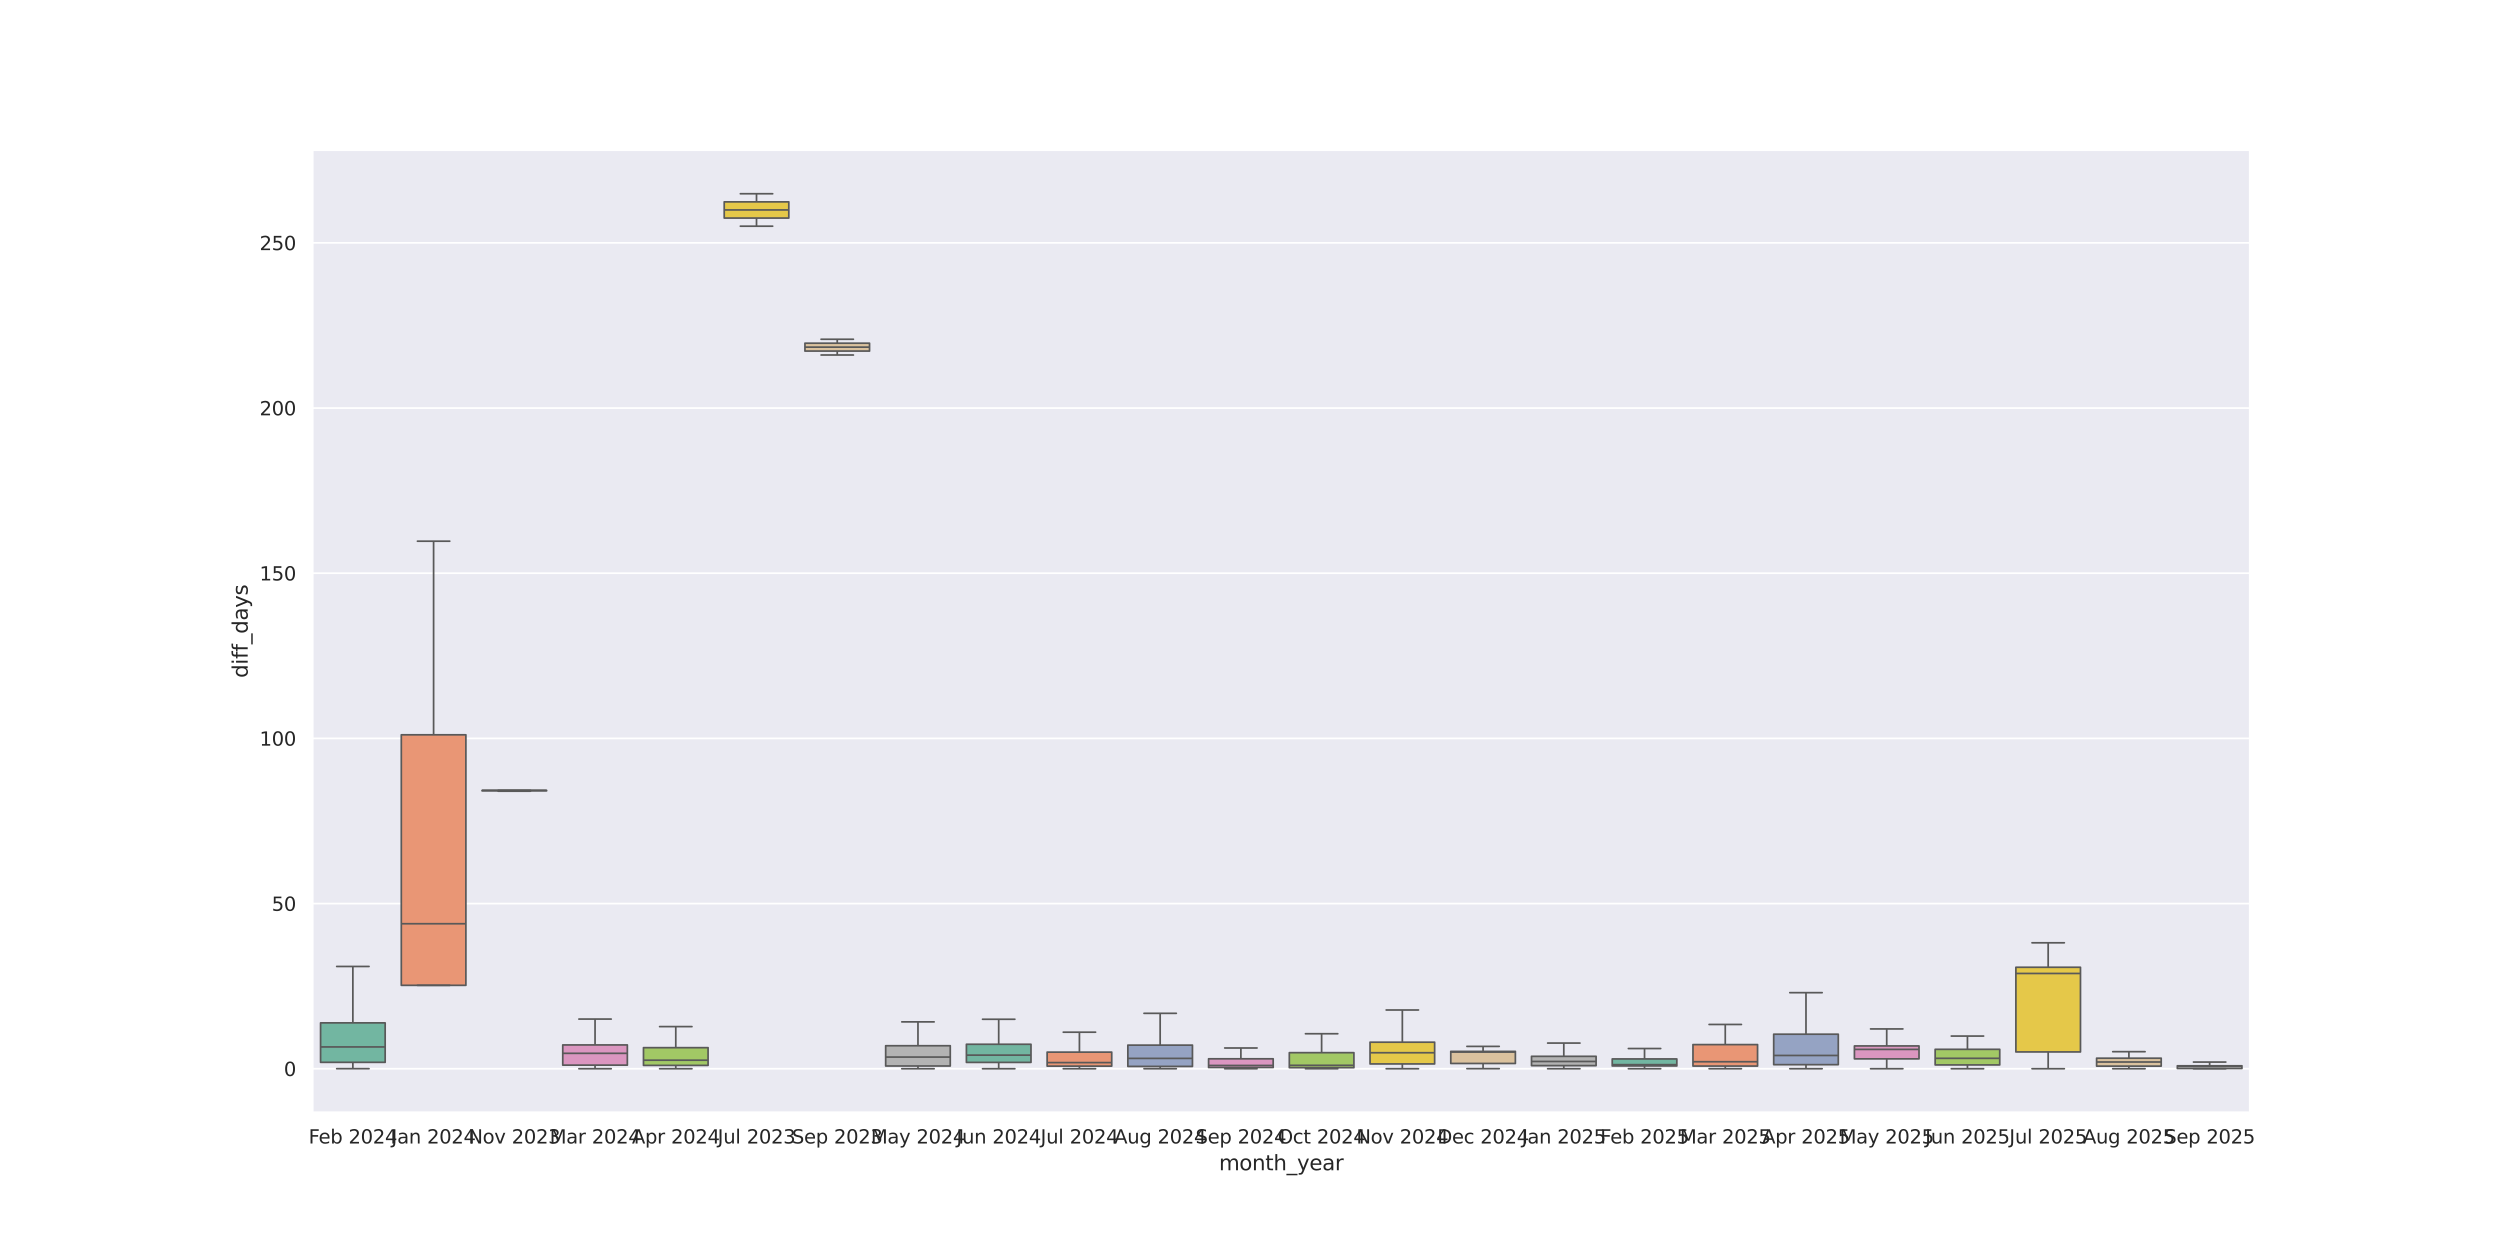 <?xml version="1.0" encoding="utf-8" standalone="no"?>
<!DOCTYPE svg PUBLIC "-//W3C//DTD SVG 1.1//EN"
  "http://www.w3.org/Graphics/SVG/1.1/DTD/svg11.dtd">
<svg xmlns:xlink="http://www.w3.org/1999/xlink" width="1440pt" height="720pt" viewBox="0 0 1440 720" xmlns="http://www.w3.org/2000/svg" version="1.1">
 <defs>
  <style type="text/css">*{stroke-linejoin: round; stroke-linecap: butt}</style>
 </defs>
 <g id="figure_1">
  <g id="patch_1">
   <path d="M 0 720 
L 1440 720 
L 1440 0 
L 0 0 
z
" style="fill: #ffffff"/>
  </g>
  <g id="axes_1">
   <g id="patch_2">
    <path d="M 180 640.8 
L 1296 640.8 
L 1296 86.4 
L 180 86.4 
z
" style="fill: #eaeaf2"/>
   </g>
   <g id="matplotlib.axis_1">
    <g id="xtick_1">
     <g id="text_1">
      <!-- Feb 2024 -->
      <g style="fill: #262626" transform="translate(177.768 658.658) scale(0.11 -0.11)">
       <defs>
        <path id="DejaVuSans-46" d="M 628 4666 
L 3309 4666 
L 3309 4134 
L 1259 4134 
L 1259 2759 
L 3109 2759 
L 3109 2228 
L 1259 2228 
L 1259 0 
L 628 0 
L 628 4666 
z
" transform="scale(0.016)"/>
        <path id="DejaVuSans-65" d="M 3597 1894 
L 3597 1613 
L 953 1613 
Q 991 1019 1311 708 
Q 1631 397 2203 397 
Q 2534 397 2845 478 
Q 3156 559 3463 722 
L 3463 178 
Q 3153 47 2828 -22 
Q 2503 -91 2169 -91 
Q 1331 -91 842 396 
Q 353 884 353 1716 
Q 353 2575 817 3079 
Q 1281 3584 2069 3584 
Q 2775 3584 3186 3129 
Q 3597 2675 3597 1894 
z
M 3022 2063 
Q 3016 2534 2758 2815 
Q 2500 3097 2075 3097 
Q 1594 3097 1305 2825 
Q 1016 2553 972 2059 
L 3022 2063 
z
" transform="scale(0.016)"/>
        <path id="DejaVuSans-62" d="M 3116 1747 
Q 3116 2381 2855 2742 
Q 2594 3103 2138 3103 
Q 1681 3103 1420 2742 
Q 1159 2381 1159 1747 
Q 1159 1113 1420 752 
Q 1681 391 2138 391 
Q 2594 391 2855 752 
Q 3116 1113 3116 1747 
z
M 1159 2969 
Q 1341 3281 1617 3432 
Q 1894 3584 2278 3584 
Q 2916 3584 3314 3078 
Q 3713 2572 3713 1747 
Q 3713 922 3314 415 
Q 2916 -91 2278 -91 
Q 1894 -91 1617 61 
Q 1341 213 1159 525 
L 1159 0 
L 581 0 
L 581 4863 
L 1159 4863 
L 1159 2969 
z
" transform="scale(0.016)"/>
        <path id="DejaVuSans-20" transform="scale(0.016)"/>
        <path id="DejaVuSans-32" d="M 1228 531 
L 3431 531 
L 3431 0 
L 469 0 
L 469 531 
Q 828 903 1448 1529 
Q 2069 2156 2228 2338 
Q 2531 2678 2651 2914 
Q 2772 3150 2772 3378 
Q 2772 3750 2511 3984 
Q 2250 4219 1831 4219 
Q 1534 4219 1204 4116 
Q 875 4013 500 3803 
L 500 4441 
Q 881 4594 1212 4672 
Q 1544 4750 1819 4750 
Q 2544 4750 2975 4387 
Q 3406 4025 3406 3419 
Q 3406 3131 3298 2873 
Q 3191 2616 2906 2266 
Q 2828 2175 2409 1742 
Q 1991 1309 1228 531 
z
" transform="scale(0.016)"/>
        <path id="DejaVuSans-30" d="M 2034 4250 
Q 1547 4250 1301 3770 
Q 1056 3291 1056 2328 
Q 1056 1369 1301 889 
Q 1547 409 2034 409 
Q 2525 409 2770 889 
Q 3016 1369 3016 2328 
Q 3016 3291 2770 3770 
Q 2525 4250 2034 4250 
z
M 2034 4750 
Q 2819 4750 3233 4129 
Q 3647 3509 3647 2328 
Q 3647 1150 3233 529 
Q 2819 -91 2034 -91 
Q 1250 -91 836 529 
Q 422 1150 422 2328 
Q 422 3509 836 4129 
Q 1250 4750 2034 4750 
z
" transform="scale(0.016)"/>
        <path id="DejaVuSans-34" d="M 2419 4116 
L 825 1625 
L 2419 1625 
L 2419 4116 
z
M 2253 4666 
L 3047 4666 
L 3047 1625 
L 3713 1625 
L 3713 1100 
L 3047 1100 
L 3047 0 
L 2419 0 
L 2419 1100 
L 313 1100 
L 313 1709 
L 2253 4666 
z
" transform="scale(0.016)"/>
       </defs>
       <use xlink:href="#DejaVuSans-46"/>
       <use xlink:href="#DejaVuSans-65" transform="translate(52.02 0)"/>
       <use xlink:href="#DejaVuSans-62" transform="translate(113.543 0)"/>
       <use xlink:href="#DejaVuSans-20" transform="translate(177.02 0)"/>
       <use xlink:href="#DejaVuSans-32" transform="translate(208.807 0)"/>
       <use xlink:href="#DejaVuSans-30" transform="translate(272.43 0)"/>
       <use xlink:href="#DejaVuSans-32" transform="translate(336.053 0)"/>
       <use xlink:href="#DejaVuSans-34" transform="translate(399.676 0)"/>
      </g>
     </g>
    </g>
    <g id="xtick_2">
     <g id="text_2">
      <!-- Jan 2024 -->
      <g style="fill: #262626" transform="translate(225.526 658.658) scale(0.11 -0.11)">
       <defs>
        <path id="DejaVuSans-4a" d="M 628 4666 
L 1259 4666 
L 1259 325 
Q 1259 -519 939 -900 
Q 619 -1281 -91 -1281 
L -331 -1281 
L -331 -750 
L -134 -750 
Q 284 -750 456 -515 
Q 628 -281 628 325 
L 628 4666 
z
" transform="scale(0.016)"/>
        <path id="DejaVuSans-61" d="M 2194 1759 
Q 1497 1759 1228 1600 
Q 959 1441 959 1056 
Q 959 750 1161 570 
Q 1363 391 1709 391 
Q 2188 391 2477 730 
Q 2766 1069 2766 1631 
L 2766 1759 
L 2194 1759 
z
M 3341 1997 
L 3341 0 
L 2766 0 
L 2766 531 
Q 2569 213 2275 61 
Q 1981 -91 1556 -91 
Q 1019 -91 701 211 
Q 384 513 384 1019 
Q 384 1609 779 1909 
Q 1175 2209 1959 2209 
L 2766 2209 
L 2766 2266 
Q 2766 2663 2505 2880 
Q 2244 3097 1772 3097 
Q 1472 3097 1187 3025 
Q 903 2953 641 2809 
L 641 3341 
Q 956 3463 1253 3523 
Q 1550 3584 1831 3584 
Q 2591 3584 2966 3190 
Q 3341 2797 3341 1997 
z
" transform="scale(0.016)"/>
        <path id="DejaVuSans-6e" d="M 3513 2113 
L 3513 0 
L 2938 0 
L 2938 2094 
Q 2938 2591 2744 2837 
Q 2550 3084 2163 3084 
Q 1697 3084 1428 2787 
Q 1159 2491 1159 1978 
L 1159 0 
L 581 0 
L 581 3500 
L 1159 3500 
L 1159 2956 
Q 1366 3272 1645 3428 
Q 1925 3584 2291 3584 
Q 2894 3584 3203 3211 
Q 3513 2838 3513 2113 
z
" transform="scale(0.016)"/>
       </defs>
       <use xlink:href="#DejaVuSans-4a"/>
       <use xlink:href="#DejaVuSans-61" transform="translate(29.492 0)"/>
       <use xlink:href="#DejaVuSans-6e" transform="translate(90.771 0)"/>
       <use xlink:href="#DejaVuSans-20" transform="translate(154.15 0)"/>
       <use xlink:href="#DejaVuSans-32" transform="translate(185.938 0)"/>
       <use xlink:href="#DejaVuSans-30" transform="translate(249.561 0)"/>
       <use xlink:href="#DejaVuSans-32" transform="translate(313.184 0)"/>
       <use xlink:href="#DejaVuSans-34" transform="translate(376.807 0)"/>
      </g>
     </g>
    </g>
    <g id="xtick_3">
     <g id="text_3">
      <!-- Nov 2023 -->
      <g style="fill: #262626" transform="translate(269.769 658.658) scale(0.11 -0.11)">
       <defs>
        <path id="DejaVuSans-4e" d="M 628 4666 
L 1478 4666 
L 3547 763 
L 3547 4666 
L 4159 4666 
L 4159 0 
L 3309 0 
L 1241 3903 
L 1241 0 
L 628 0 
L 628 4666 
z
" transform="scale(0.016)"/>
        <path id="DejaVuSans-6f" d="M 1959 3097 
Q 1497 3097 1228 2736 
Q 959 2375 959 1747 
Q 959 1119 1226 758 
Q 1494 397 1959 397 
Q 2419 397 2687 759 
Q 2956 1122 2956 1747 
Q 2956 2369 2687 2733 
Q 2419 3097 1959 3097 
z
M 1959 3584 
Q 2709 3584 3137 3096 
Q 3566 2609 3566 1747 
Q 3566 888 3137 398 
Q 2709 -91 1959 -91 
Q 1206 -91 779 398 
Q 353 888 353 1747 
Q 353 2609 779 3096 
Q 1206 3584 1959 3584 
z
" transform="scale(0.016)"/>
        <path id="DejaVuSans-76" d="M 191 3500 
L 800 3500 
L 1894 563 
L 2988 3500 
L 3597 3500 
L 2284 0 
L 1503 0 
L 191 3500 
z
" transform="scale(0.016)"/>
        <path id="DejaVuSans-33" d="M 2597 2516 
Q 3050 2419 3304 2112 
Q 3559 1806 3559 1356 
Q 3559 666 3084 287 
Q 2609 -91 1734 -91 
Q 1441 -91 1130 -33 
Q 819 25 488 141 
L 488 750 
Q 750 597 1062 519 
Q 1375 441 1716 441 
Q 2309 441 2620 675 
Q 2931 909 2931 1356 
Q 2931 1769 2642 2001 
Q 2353 2234 1838 2234 
L 1294 2234 
L 1294 2753 
L 1863 2753 
Q 2328 2753 2575 2939 
Q 2822 3125 2822 3475 
Q 2822 3834 2567 4026 
Q 2313 4219 1838 4219 
Q 1578 4219 1281 4162 
Q 984 4106 628 3988 
L 628 4550 
Q 988 4650 1302 4700 
Q 1616 4750 1894 4750 
Q 2613 4750 3031 4423 
Q 3450 4097 3450 3541 
Q 3450 3153 3228 2886 
Q 3006 2619 2597 2516 
z
" transform="scale(0.016)"/>
       </defs>
       <use xlink:href="#DejaVuSans-4e"/>
       <use xlink:href="#DejaVuSans-6f" transform="translate(74.805 0)"/>
       <use xlink:href="#DejaVuSans-76" transform="translate(135.986 0)"/>
       <use xlink:href="#DejaVuSans-20" transform="translate(195.166 0)"/>
       <use xlink:href="#DejaVuSans-32" transform="translate(226.953 0)"/>
       <use xlink:href="#DejaVuSans-30" transform="translate(290.576 0)"/>
       <use xlink:href="#DejaVuSans-32" transform="translate(354.199 0)"/>
       <use xlink:href="#DejaVuSans-33" transform="translate(417.822 0)"/>
      </g>
     </g>
    </g>
    <g id="xtick_4">
     <g id="text_4">
      <!-- Mar 2024 -->
      <g style="fill: #262626" transform="translate(316.628 658.658) scale(0.11 -0.11)">
       <defs>
        <path id="DejaVuSans-4d" d="M 628 4666 
L 1569 4666 
L 2759 1491 
L 3956 4666 
L 4897 4666 
L 4897 0 
L 4281 0 
L 4281 4097 
L 3078 897 
L 2444 897 
L 1241 4097 
L 1241 0 
L 628 0 
L 628 4666 
z
" transform="scale(0.016)"/>
        <path id="DejaVuSans-72" d="M 2631 2963 
Q 2534 3019 2420 3045 
Q 2306 3072 2169 3072 
Q 1681 3072 1420 2755 
Q 1159 2438 1159 1844 
L 1159 0 
L 581 0 
L 581 3500 
L 1159 3500 
L 1159 2956 
Q 1341 3275 1631 3429 
Q 1922 3584 2338 3584 
Q 2397 3584 2469 3576 
Q 2541 3569 2628 3553 
L 2631 2963 
z
" transform="scale(0.016)"/>
       </defs>
       <use xlink:href="#DejaVuSans-4d"/>
       <use xlink:href="#DejaVuSans-61" transform="translate(86.279 0)"/>
       <use xlink:href="#DejaVuSans-72" transform="translate(147.559 0)"/>
       <use xlink:href="#DejaVuSans-20" transform="translate(188.672 0)"/>
       <use xlink:href="#DejaVuSans-32" transform="translate(220.459 0)"/>
       <use xlink:href="#DejaVuSans-30" transform="translate(284.082 0)"/>
       <use xlink:href="#DejaVuSans-32" transform="translate(347.705 0)"/>
       <use xlink:href="#DejaVuSans-34" transform="translate(411.328 0)"/>
      </g>
     </g>
    </g>
    <g id="xtick_5">
     <g id="text_5">
      <!-- Apr 2024 -->
      <g style="fill: #262626" transform="translate(363.99 658.658) scale(0.11 -0.11)">
       <defs>
        <path id="DejaVuSans-41" d="M 2188 4044 
L 1331 1722 
L 3047 1722 
L 2188 4044 
z
M 1831 4666 
L 2547 4666 
L 4325 0 
L 3669 0 
L 3244 1197 
L 1141 1197 
L 716 0 
L 50 0 
L 1831 4666 
z
" transform="scale(0.016)"/>
        <path id="DejaVuSans-70" d="M 1159 525 
L 1159 -1331 
L 581 -1331 
L 581 3500 
L 1159 3500 
L 1159 2969 
Q 1341 3281 1617 3432 
Q 1894 3584 2278 3584 
Q 2916 3584 3314 3078 
Q 3713 2572 3713 1747 
Q 3713 922 3314 415 
Q 2916 -91 2278 -91 
Q 1894 -91 1617 61 
Q 1341 213 1159 525 
z
M 3116 1747 
Q 3116 2381 2855 2742 
Q 2594 3103 2138 3103 
Q 1681 3103 1420 2742 
Q 1159 2381 1159 1747 
Q 1159 1113 1420 752 
Q 1681 391 2138 391 
Q 2594 391 2855 752 
Q 3116 1113 3116 1747 
z
" transform="scale(0.016)"/>
       </defs>
       <use xlink:href="#DejaVuSans-41"/>
       <use xlink:href="#DejaVuSans-70" transform="translate(68.408 0)"/>
       <use xlink:href="#DejaVuSans-72" transform="translate(131.885 0)"/>
       <use xlink:href="#DejaVuSans-20" transform="translate(172.998 0)"/>
       <use xlink:href="#DejaVuSans-32" transform="translate(204.785 0)"/>
       <use xlink:href="#DejaVuSans-30" transform="translate(268.408 0)"/>
       <use xlink:href="#DejaVuSans-32" transform="translate(332.031 0)"/>
       <use xlink:href="#DejaVuSans-34" transform="translate(395.654 0)"/>
      </g>
     </g>
    </g>
    <g id="xtick_6">
     <g id="text_6">
      <!-- Jul 2023 -->
      <g style="fill: #262626" transform="translate(413.368 658.658) scale(0.11 -0.11)">
       <defs>
        <path id="DejaVuSans-75" d="M 544 1381 
L 544 3500 
L 1119 3500 
L 1119 1403 
Q 1119 906 1312 657 
Q 1506 409 1894 409 
Q 2359 409 2629 706 
Q 2900 1003 2900 1516 
L 2900 3500 
L 3475 3500 
L 3475 0 
L 2900 0 
L 2900 538 
Q 2691 219 2414 64 
Q 2138 -91 1772 -91 
Q 1169 -91 856 284 
Q 544 659 544 1381 
z
M 1991 3584 
L 1991 3584 
z
" transform="scale(0.016)"/>
        <path id="DejaVuSans-6c" d="M 603 4863 
L 1178 4863 
L 1178 0 
L 603 0 
L 603 4863 
z
" transform="scale(0.016)"/>
       </defs>
       <use xlink:href="#DejaVuSans-4a"/>
       <use xlink:href="#DejaVuSans-75" transform="translate(29.492 0)"/>
       <use xlink:href="#DejaVuSans-6c" transform="translate(92.871 0)"/>
       <use xlink:href="#DejaVuSans-20" transform="translate(120.654 0)"/>
       <use xlink:href="#DejaVuSans-32" transform="translate(152.441 0)"/>
       <use xlink:href="#DejaVuSans-30" transform="translate(216.064 0)"/>
       <use xlink:href="#DejaVuSans-32" transform="translate(279.688 0)"/>
       <use xlink:href="#DejaVuSans-33" transform="translate(343.311 0)"/>
      </g>
     </g>
    </g>
    <g id="xtick_7">
     <g id="text_7">
      <!-- Sep 2023 -->
      <g style="fill: #262626" transform="translate(456.137 658.658) scale(0.11 -0.11)">
       <defs>
        <path id="DejaVuSans-53" d="M 3425 4513 
L 3425 3897 
Q 3066 4069 2747 4153 
Q 2428 4238 2131 4238 
Q 1616 4238 1336 4038 
Q 1056 3838 1056 3469 
Q 1056 3159 1242 3001 
Q 1428 2844 1947 2747 
L 2328 2669 
Q 3034 2534 3370 2195 
Q 3706 1856 3706 1288 
Q 3706 609 3251 259 
Q 2797 -91 1919 -91 
Q 1588 -91 1214 -16 
Q 841 59 441 206 
L 441 856 
Q 825 641 1194 531 
Q 1563 422 1919 422 
Q 2459 422 2753 634 
Q 3047 847 3047 1241 
Q 3047 1584 2836 1778 
Q 2625 1972 2144 2069 
L 1759 2144 
Q 1053 2284 737 2584 
Q 422 2884 422 3419 
Q 422 4038 858 4394 
Q 1294 4750 2059 4750 
Q 2388 4750 2728 4690 
Q 3069 4631 3425 4513 
z
" transform="scale(0.016)"/>
       </defs>
       <use xlink:href="#DejaVuSans-53"/>
       <use xlink:href="#DejaVuSans-65" transform="translate(63.477 0)"/>
       <use xlink:href="#DejaVuSans-70" transform="translate(125 0)"/>
       <use xlink:href="#DejaVuSans-20" transform="translate(188.477 0)"/>
       <use xlink:href="#DejaVuSans-32" transform="translate(220.264 0)"/>
       <use xlink:href="#DejaVuSans-30" transform="translate(283.887 0)"/>
       <use xlink:href="#DejaVuSans-32" transform="translate(347.51 0)"/>
       <use xlink:href="#DejaVuSans-33" transform="translate(411.133 0)"/>
      </g>
     </g>
    </g>
    <g id="xtick_8">
     <g id="text_8">
      <!-- May 2024 -->
      <g style="fill: #262626" transform="translate(501.633 658.658) scale(0.11 -0.11)">
       <defs>
        <path id="DejaVuSans-79" d="M 2059 -325 
Q 1816 -950 1584 -1140 
Q 1353 -1331 966 -1331 
L 506 -1331 
L 506 -850 
L 844 -850 
Q 1081 -850 1212 -737 
Q 1344 -625 1503 -206 
L 1606 56 
L 191 3500 
L 800 3500 
L 1894 763 
L 2988 3500 
L 3597 3500 
L 2059 -325 
z
" transform="scale(0.016)"/>
       </defs>
       <use xlink:href="#DejaVuSans-4d"/>
       <use xlink:href="#DejaVuSans-61" transform="translate(86.279 0)"/>
       <use xlink:href="#DejaVuSans-79" transform="translate(147.559 0)"/>
       <use xlink:href="#DejaVuSans-20" transform="translate(206.738 0)"/>
       <use xlink:href="#DejaVuSans-32" transform="translate(238.525 0)"/>
       <use xlink:href="#DejaVuSans-30" transform="translate(302.148 0)"/>
       <use xlink:href="#DejaVuSans-32" transform="translate(365.771 0)"/>
       <use xlink:href="#DejaVuSans-34" transform="translate(429.395 0)"/>
      </g>
     </g>
    </g>
    <g id="xtick_9">
     <g id="text_9">
      <!-- Jun 2024 -->
      <g style="fill: #262626" transform="translate(550.911 658.658) scale(0.11 -0.11)">
       <use xlink:href="#DejaVuSans-4a"/>
       <use xlink:href="#DejaVuSans-75" transform="translate(29.492 0)"/>
       <use xlink:href="#DejaVuSans-6e" transform="translate(92.871 0)"/>
       <use xlink:href="#DejaVuSans-20" transform="translate(156.25 0)"/>
       <use xlink:href="#DejaVuSans-32" transform="translate(188.037 0)"/>
       <use xlink:href="#DejaVuSans-30" transform="translate(251.66 0)"/>
       <use xlink:href="#DejaVuSans-32" transform="translate(315.283 0)"/>
       <use xlink:href="#DejaVuSans-34" transform="translate(378.906 0)"/>
      </g>
     </g>
    </g>
    <g id="xtick_10">
     <g id="text_10">
      <!-- Jul 2024 -->
      <g style="fill: #262626" transform="translate(599.368 658.658) scale(0.11 -0.11)">
       <use xlink:href="#DejaVuSans-4a"/>
       <use xlink:href="#DejaVuSans-75" transform="translate(29.492 0)"/>
       <use xlink:href="#DejaVuSans-6c" transform="translate(92.871 0)"/>
       <use xlink:href="#DejaVuSans-20" transform="translate(120.654 0)"/>
       <use xlink:href="#DejaVuSans-32" transform="translate(152.441 0)"/>
       <use xlink:href="#DejaVuSans-30" transform="translate(216.064 0)"/>
       <use xlink:href="#DejaVuSans-32" transform="translate(279.688 0)"/>
       <use xlink:href="#DejaVuSans-34" transform="translate(343.311 0)"/>
      </g>
     </g>
    </g>
    <g id="xtick_11">
     <g id="text_11">
      <!-- Aug 2024 -->
      <g style="fill: #262626" transform="translate(641.765 658.658) scale(0.11 -0.11)">
       <defs>
        <path id="DejaVuSans-67" d="M 2906 1791 
Q 2906 2416 2648 2759 
Q 2391 3103 1925 3103 
Q 1463 3103 1205 2759 
Q 947 2416 947 1791 
Q 947 1169 1205 825 
Q 1463 481 1925 481 
Q 2391 481 2648 825 
Q 2906 1169 2906 1791 
z
M 3481 434 
Q 3481 -459 3084 -895 
Q 2688 -1331 1869 -1331 
Q 1566 -1331 1297 -1286 
Q 1028 -1241 775 -1147 
L 775 -588 
Q 1028 -725 1275 -790 
Q 1522 -856 1778 -856 
Q 2344 -856 2625 -561 
Q 2906 -266 2906 331 
L 2906 616 
Q 2728 306 2450 153 
Q 2172 0 1784 0 
Q 1141 0 747 490 
Q 353 981 353 1791 
Q 353 2603 747 3093 
Q 1141 3584 1784 3584 
Q 2172 3584 2450 3431 
Q 2728 3278 2906 2969 
L 2906 3500 
L 3481 3500 
L 3481 434 
z
" transform="scale(0.016)"/>
       </defs>
       <use xlink:href="#DejaVuSans-41"/>
       <use xlink:href="#DejaVuSans-75" transform="translate(68.408 0)"/>
       <use xlink:href="#DejaVuSans-67" transform="translate(131.787 0)"/>
       <use xlink:href="#DejaVuSans-20" transform="translate(195.264 0)"/>
       <use xlink:href="#DejaVuSans-32" transform="translate(227.051 0)"/>
       <use xlink:href="#DejaVuSans-30" transform="translate(290.674 0)"/>
       <use xlink:href="#DejaVuSans-32" transform="translate(354.297 0)"/>
       <use xlink:href="#DejaVuSans-34" transform="translate(417.92 0)"/>
      </g>
     </g>
    </g>
    <g id="xtick_12">
     <g id="text_12">
      <!-- Sep 2024 -->
      <g style="fill: #262626" transform="translate(688.637 658.658) scale(0.11 -0.11)">
       <use xlink:href="#DejaVuSans-53"/>
       <use xlink:href="#DejaVuSans-65" transform="translate(63.477 0)"/>
       <use xlink:href="#DejaVuSans-70" transform="translate(125 0)"/>
       <use xlink:href="#DejaVuSans-20" transform="translate(188.477 0)"/>
       <use xlink:href="#DejaVuSans-32" transform="translate(220.264 0)"/>
       <use xlink:href="#DejaVuSans-30" transform="translate(283.887 0)"/>
       <use xlink:href="#DejaVuSans-32" transform="translate(347.51 0)"/>
       <use xlink:href="#DejaVuSans-34" transform="translate(411.133 0)"/>
      </g>
     </g>
    </g>
    <g id="xtick_13">
     <g id="text_13">
      <!-- Oct 2024 -->
      <g style="fill: #262626" transform="translate(735.995 658.658) scale(0.11 -0.11)">
       <defs>
        <path id="DejaVuSans-4f" d="M 2522 4238 
Q 1834 4238 1429 3725 
Q 1025 3213 1025 2328 
Q 1025 1447 1429 934 
Q 1834 422 2522 422 
Q 3209 422 3611 934 
Q 4013 1447 4013 2328 
Q 4013 3213 3611 3725 
Q 3209 4238 2522 4238 
z
M 2522 4750 
Q 3503 4750 4090 4092 
Q 4678 3434 4678 2328 
Q 4678 1225 4090 567 
Q 3503 -91 2522 -91 
Q 1538 -91 948 565 
Q 359 1222 359 2328 
Q 359 3434 948 4092 
Q 1538 4750 2522 4750 
z
" transform="scale(0.016)"/>
        <path id="DejaVuSans-63" d="M 3122 3366 
L 3122 2828 
Q 2878 2963 2633 3030 
Q 2388 3097 2138 3097 
Q 1578 3097 1268 2742 
Q 959 2388 959 1747 
Q 959 1106 1268 751 
Q 1578 397 2138 397 
Q 2388 397 2633 464 
Q 2878 531 3122 666 
L 3122 134 
Q 2881 22 2623 -34 
Q 2366 -91 2075 -91 
Q 1284 -91 818 406 
Q 353 903 353 1747 
Q 353 2603 823 3093 
Q 1294 3584 2113 3584 
Q 2378 3584 2631 3529 
Q 2884 3475 3122 3366 
z
" transform="scale(0.016)"/>
        <path id="DejaVuSans-74" d="M 1172 4494 
L 1172 3500 
L 2356 3500 
L 2356 3053 
L 1172 3053 
L 1172 1153 
Q 1172 725 1289 603 
Q 1406 481 1766 481 
L 2356 481 
L 2356 0 
L 1766 0 
Q 1100 0 847 248 
Q 594 497 594 1153 
L 594 3053 
L 172 3053 
L 172 3500 
L 594 3500 
L 594 4494 
L 1172 4494 
z
" transform="scale(0.016)"/>
       </defs>
       <use xlink:href="#DejaVuSans-4f"/>
       <use xlink:href="#DejaVuSans-63" transform="translate(78.711 0)"/>
       <use xlink:href="#DejaVuSans-74" transform="translate(133.691 0)"/>
       <use xlink:href="#DejaVuSans-20" transform="translate(172.9 0)"/>
       <use xlink:href="#DejaVuSans-32" transform="translate(204.688 0)"/>
       <use xlink:href="#DejaVuSans-30" transform="translate(268.311 0)"/>
       <use xlink:href="#DejaVuSans-32" transform="translate(331.934 0)"/>
       <use xlink:href="#DejaVuSans-34" transform="translate(395.557 0)"/>
      </g>
     </g>
    </g>
    <g id="xtick_14">
     <g id="text_14">
      <!-- Nov 2024 -->
      <g style="fill: #262626" transform="translate(781.269 658.658) scale(0.11 -0.11)">
       <use xlink:href="#DejaVuSans-4e"/>
       <use xlink:href="#DejaVuSans-6f" transform="translate(74.805 0)"/>
       <use xlink:href="#DejaVuSans-76" transform="translate(135.986 0)"/>
       <use xlink:href="#DejaVuSans-20" transform="translate(195.166 0)"/>
       <use xlink:href="#DejaVuSans-32" transform="translate(226.953 0)"/>
       <use xlink:href="#DejaVuSans-30" transform="translate(290.576 0)"/>
       <use xlink:href="#DejaVuSans-32" transform="translate(354.199 0)"/>
       <use xlink:href="#DejaVuSans-34" transform="translate(417.822 0)"/>
      </g>
     </g>
    </g>
    <g id="xtick_15">
     <g id="text_15">
      <!-- Dec 2024 -->
      <g style="fill: #262626" transform="translate(827.861 658.658) scale(0.11 -0.11)">
       <defs>
        <path id="DejaVuSans-44" d="M 1259 4147 
L 1259 519 
L 2022 519 
Q 2988 519 3436 956 
Q 3884 1394 3884 2338 
Q 3884 3275 3436 3711 
Q 2988 4147 2022 4147 
L 1259 4147 
z
M 628 4666 
L 1925 4666 
Q 3281 4666 3915 4102 
Q 4550 3538 4550 2338 
Q 4550 1131 3912 565 
Q 3275 0 1925 0 
L 628 0 
L 628 4666 
z
" transform="scale(0.016)"/>
       </defs>
       <use xlink:href="#DejaVuSans-44"/>
       <use xlink:href="#DejaVuSans-65" transform="translate(77.002 0)"/>
       <use xlink:href="#DejaVuSans-63" transform="translate(138.525 0)"/>
       <use xlink:href="#DejaVuSans-20" transform="translate(193.506 0)"/>
       <use xlink:href="#DejaVuSans-32" transform="translate(225.293 0)"/>
       <use xlink:href="#DejaVuSans-30" transform="translate(288.916 0)"/>
       <use xlink:href="#DejaVuSans-32" transform="translate(352.539 0)"/>
       <use xlink:href="#DejaVuSans-34" transform="translate(416.162 0)"/>
      </g>
     </g>
    </g>
    <g id="xtick_16">
     <g id="text_16">
      <!-- Jan 2025 -->
      <g style="fill: #262626" transform="translate(876.526 658.658) scale(0.11 -0.11)">
       <defs>
        <path id="DejaVuSans-35" d="M 691 4666 
L 3169 4666 
L 3169 4134 
L 1269 4134 
L 1269 2991 
Q 1406 3038 1543 3061 
Q 1681 3084 1819 3084 
Q 2600 3084 3056 2656 
Q 3513 2228 3513 1497 
Q 3513 744 3044 326 
Q 2575 -91 1722 -91 
Q 1428 -91 1123 -41 
Q 819 9 494 109 
L 494 744 
Q 775 591 1075 516 
Q 1375 441 1709 441 
Q 2250 441 2565 725 
Q 2881 1009 2881 1497 
Q 2881 1984 2565 2268 
Q 2250 2553 1709 2553 
Q 1456 2553 1204 2497 
Q 953 2441 691 2322 
L 691 4666 
z
" transform="scale(0.016)"/>
       </defs>
       <use xlink:href="#DejaVuSans-4a"/>
       <use xlink:href="#DejaVuSans-61" transform="translate(29.492 0)"/>
       <use xlink:href="#DejaVuSans-6e" transform="translate(90.771 0)"/>
       <use xlink:href="#DejaVuSans-20" transform="translate(154.15 0)"/>
       <use xlink:href="#DejaVuSans-32" transform="translate(185.938 0)"/>
       <use xlink:href="#DejaVuSans-30" transform="translate(249.561 0)"/>
       <use xlink:href="#DejaVuSans-32" transform="translate(313.184 0)"/>
       <use xlink:href="#DejaVuSans-35" transform="translate(376.807 0)"/>
      </g>
     </g>
    </g>
    <g id="xtick_17">
     <g id="text_17">
      <!-- Feb 2025 -->
      <g style="fill: #262626" transform="translate(921.768 658.658) scale(0.11 -0.11)">
       <use xlink:href="#DejaVuSans-46"/>
       <use xlink:href="#DejaVuSans-65" transform="translate(52.02 0)"/>
       <use xlink:href="#DejaVuSans-62" transform="translate(113.543 0)"/>
       <use xlink:href="#DejaVuSans-20" transform="translate(177.02 0)"/>
       <use xlink:href="#DejaVuSans-32" transform="translate(208.807 0)"/>
       <use xlink:href="#DejaVuSans-30" transform="translate(272.43 0)"/>
       <use xlink:href="#DejaVuSans-32" transform="translate(336.053 0)"/>
       <use xlink:href="#DejaVuSans-35" transform="translate(399.676 0)"/>
      </g>
     </g>
    </g>
    <g id="xtick_18">
     <g id="text_18">
      <!-- Mar 2025 -->
      <g style="fill: #262626" transform="translate(967.628 658.658) scale(0.11 -0.11)">
       <use xlink:href="#DejaVuSans-4d"/>
       <use xlink:href="#DejaVuSans-61" transform="translate(86.279 0)"/>
       <use xlink:href="#DejaVuSans-72" transform="translate(147.559 0)"/>
       <use xlink:href="#DejaVuSans-20" transform="translate(188.672 0)"/>
       <use xlink:href="#DejaVuSans-32" transform="translate(220.459 0)"/>
       <use xlink:href="#DejaVuSans-30" transform="translate(284.082 0)"/>
       <use xlink:href="#DejaVuSans-32" transform="translate(347.705 0)"/>
       <use xlink:href="#DejaVuSans-35" transform="translate(411.328 0)"/>
      </g>
     </g>
    </g>
    <g id="xtick_19">
     <g id="text_19">
      <!-- Apr 2025 -->
      <g style="fill: #262626" transform="translate(1014.99 658.658) scale(0.11 -0.11)">
       <use xlink:href="#DejaVuSans-41"/>
       <use xlink:href="#DejaVuSans-70" transform="translate(68.408 0)"/>
       <use xlink:href="#DejaVuSans-72" transform="translate(131.885 0)"/>
       <use xlink:href="#DejaVuSans-20" transform="translate(172.998 0)"/>
       <use xlink:href="#DejaVuSans-32" transform="translate(204.785 0)"/>
       <use xlink:href="#DejaVuSans-30" transform="translate(268.408 0)"/>
       <use xlink:href="#DejaVuSans-32" transform="translate(332.031 0)"/>
       <use xlink:href="#DejaVuSans-35" transform="translate(395.654 0)"/>
      </g>
     </g>
    </g>
    <g id="xtick_20">
     <g id="text_20">
      <!-- May 2025 -->
      <g style="fill: #262626" transform="translate(1059.633 658.658) scale(0.11 -0.11)">
       <use xlink:href="#DejaVuSans-4d"/>
       <use xlink:href="#DejaVuSans-61" transform="translate(86.279 0)"/>
       <use xlink:href="#DejaVuSans-79" transform="translate(147.559 0)"/>
       <use xlink:href="#DejaVuSans-20" transform="translate(206.738 0)"/>
       <use xlink:href="#DejaVuSans-32" transform="translate(238.525 0)"/>
       <use xlink:href="#DejaVuSans-30" transform="translate(302.148 0)"/>
       <use xlink:href="#DejaVuSans-32" transform="translate(365.771 0)"/>
       <use xlink:href="#DejaVuSans-35" transform="translate(429.395 0)"/>
      </g>
     </g>
    </g>
    <g id="xtick_21">
     <g id="text_21">
      <!-- Jun 2025 -->
      <g style="fill: #262626" transform="translate(1108.911 658.658) scale(0.11 -0.11)">
       <use xlink:href="#DejaVuSans-4a"/>
       <use xlink:href="#DejaVuSans-75" transform="translate(29.492 0)"/>
       <use xlink:href="#DejaVuSans-6e" transform="translate(92.871 0)"/>
       <use xlink:href="#DejaVuSans-20" transform="translate(156.25 0)"/>
       <use xlink:href="#DejaVuSans-32" transform="translate(188.037 0)"/>
       <use xlink:href="#DejaVuSans-30" transform="translate(251.66 0)"/>
       <use xlink:href="#DejaVuSans-32" transform="translate(315.283 0)"/>
       <use xlink:href="#DejaVuSans-35" transform="translate(378.906 0)"/>
      </g>
     </g>
    </g>
    <g id="xtick_22">
     <g id="text_22">
      <!-- Jul 2025 -->
      <g style="fill: #262626" transform="translate(1157.368 658.658) scale(0.11 -0.11)">
       <use xlink:href="#DejaVuSans-4a"/>
       <use xlink:href="#DejaVuSans-75" transform="translate(29.492 0)"/>
       <use xlink:href="#DejaVuSans-6c" transform="translate(92.871 0)"/>
       <use xlink:href="#DejaVuSans-20" transform="translate(120.654 0)"/>
       <use xlink:href="#DejaVuSans-32" transform="translate(152.441 0)"/>
       <use xlink:href="#DejaVuSans-30" transform="translate(216.064 0)"/>
       <use xlink:href="#DejaVuSans-32" transform="translate(279.688 0)"/>
       <use xlink:href="#DejaVuSans-35" transform="translate(343.311 0)"/>
      </g>
     </g>
    </g>
    <g id="xtick_23">
     <g id="text_23">
      <!-- Aug 2025 -->
      <g style="fill: #262626" transform="translate(1199.765 658.658) scale(0.11 -0.11)">
       <use xlink:href="#DejaVuSans-41"/>
       <use xlink:href="#DejaVuSans-75" transform="translate(68.408 0)"/>
       <use xlink:href="#DejaVuSans-67" transform="translate(131.787 0)"/>
       <use xlink:href="#DejaVuSans-20" transform="translate(195.264 0)"/>
       <use xlink:href="#DejaVuSans-32" transform="translate(227.051 0)"/>
       <use xlink:href="#DejaVuSans-30" transform="translate(290.674 0)"/>
       <use xlink:href="#DejaVuSans-32" transform="translate(354.297 0)"/>
       <use xlink:href="#DejaVuSans-35" transform="translate(417.92 0)"/>
      </g>
     </g>
    </g>
    <g id="xtick_24">
     <g id="text_24">
      <!-- Sep 2025 -->
      <g style="fill: #262626" transform="translate(1246.637 658.658) scale(0.11 -0.11)">
       <use xlink:href="#DejaVuSans-53"/>
       <use xlink:href="#DejaVuSans-65" transform="translate(63.477 0)"/>
       <use xlink:href="#DejaVuSans-70" transform="translate(125 0)"/>
       <use xlink:href="#DejaVuSans-20" transform="translate(188.477 0)"/>
       <use xlink:href="#DejaVuSans-32" transform="translate(220.264 0)"/>
       <use xlink:href="#DejaVuSans-30" transform="translate(283.887 0)"/>
       <use xlink:href="#DejaVuSans-32" transform="translate(347.51 0)"/>
       <use xlink:href="#DejaVuSans-35" transform="translate(411.133 0)"/>
      </g>
     </g>
    </g>
    <g id="text_25">
     <!-- month_year -->
     <g style="fill: #262626" transform="translate(702.141 674.064) scale(0.12 -0.12)">
      <defs>
       <path id="DejaVuSans-6d" d="M 3328 2828 
Q 3544 3216 3844 3400 
Q 4144 3584 4550 3584 
Q 5097 3584 5394 3201 
Q 5691 2819 5691 2113 
L 5691 0 
L 5113 0 
L 5113 2094 
Q 5113 2597 4934 2840 
Q 4756 3084 4391 3084 
Q 3944 3084 3684 2787 
Q 3425 2491 3425 1978 
L 3425 0 
L 2847 0 
L 2847 2094 
Q 2847 2600 2669 2842 
Q 2491 3084 2119 3084 
Q 1678 3084 1418 2786 
Q 1159 2488 1159 1978 
L 1159 0 
L 581 0 
L 581 3500 
L 1159 3500 
L 1159 2956 
Q 1356 3278 1631 3431 
Q 1906 3584 2284 3584 
Q 2666 3584 2933 3390 
Q 3200 3197 3328 2828 
z
" transform="scale(0.016)"/>
       <path id="DejaVuSans-68" d="M 3513 2113 
L 3513 0 
L 2938 0 
L 2938 2094 
Q 2938 2591 2744 2837 
Q 2550 3084 2163 3084 
Q 1697 3084 1428 2787 
Q 1159 2491 1159 1978 
L 1159 0 
L 581 0 
L 581 4863 
L 1159 4863 
L 1159 2956 
Q 1366 3272 1645 3428 
Q 1925 3584 2291 3584 
Q 2894 3584 3203 3211 
Q 3513 2838 3513 2113 
z
" transform="scale(0.016)"/>
       <path id="DejaVuSans-5f" d="M 3263 -1063 
L 3263 -1509 
L -63 -1509 
L -63 -1063 
L 3263 -1063 
z
" transform="scale(0.016)"/>
      </defs>
      <use xlink:href="#DejaVuSans-6d"/>
      <use xlink:href="#DejaVuSans-6f" transform="translate(97.412 0)"/>
      <use xlink:href="#DejaVuSans-6e" transform="translate(158.594 0)"/>
      <use xlink:href="#DejaVuSans-74" transform="translate(221.973 0)"/>
      <use xlink:href="#DejaVuSans-68" transform="translate(261.182 0)"/>
      <use xlink:href="#DejaVuSans-5f" transform="translate(324.561 0)"/>
      <use xlink:href="#DejaVuSans-79" transform="translate(374.561 0)"/>
      <use xlink:href="#DejaVuSans-65" transform="translate(433.74 0)"/>
      <use xlink:href="#DejaVuSans-61" transform="translate(495.264 0)"/>
      <use xlink:href="#DejaVuSans-72" transform="translate(556.543 0)"/>
     </g>
    </g>
   </g>
   <g id="matplotlib.axis_2">
    <g id="ytick_1">
     <g id="line2d_1">
      <path d="M 180 615.6 
L 1296 615.6 
" clip-path="url(#pc34194e104)" style="fill: none; stroke: #ffffff; stroke-linecap: round"/>
     </g>
     <g id="text_26">
      <!-- 0 -->
      <g style="fill: #262626" transform="translate(163.501 619.779) scale(0.11 -0.11)">
       <use xlink:href="#DejaVuSans-30"/>
      </g>
     </g>
    </g>
    <g id="ytick_2">
     <g id="line2d_2">
      <path d="M 180 520.46 
L 1296 520.46 
" clip-path="url(#pc34194e104)" style="fill: none; stroke: #ffffff; stroke-linecap: round"/>
     </g>
     <g id="text_27">
      <!-- 50 -->
      <g style="fill: #262626" transform="translate(156.502 524.639) scale(0.11 -0.11)">
       <use xlink:href="#DejaVuSans-35"/>
       <use xlink:href="#DejaVuSans-30" transform="translate(63.623 0)"/>
      </g>
     </g>
    </g>
    <g id="ytick_3">
     <g id="line2d_3">
      <path d="M 180 425.32 
L 1296 425.32 
" clip-path="url(#pc34194e104)" style="fill: none; stroke: #ffffff; stroke-linecap: round"/>
     </g>
     <g id="text_28">
      <!-- 100 -->
      <g style="fill: #262626" transform="translate(149.504 429.5) scale(0.11 -0.11)">
       <defs>
        <path id="DejaVuSans-31" d="M 794 531 
L 1825 531 
L 1825 4091 
L 703 3866 
L 703 4441 
L 1819 4666 
L 2450 4666 
L 2450 531 
L 3481 531 
L 3481 0 
L 794 0 
L 794 531 
z
" transform="scale(0.016)"/>
       </defs>
       <use xlink:href="#DejaVuSans-31"/>
       <use xlink:href="#DejaVuSans-30" transform="translate(63.623 0)"/>
       <use xlink:href="#DejaVuSans-30" transform="translate(127.246 0)"/>
      </g>
     </g>
    </g>
    <g id="ytick_4">
     <g id="line2d_4">
      <path d="M 180 330.181 
L 1296 330.181 
" clip-path="url(#pc34194e104)" style="fill: none; stroke: #ffffff; stroke-linecap: round"/>
     </g>
     <g id="text_29">
      <!-- 150 -->
      <g style="fill: #262626" transform="translate(149.504 334.36) scale(0.11 -0.11)">
       <use xlink:href="#DejaVuSans-31"/>
       <use xlink:href="#DejaVuSans-35" transform="translate(63.623 0)"/>
       <use xlink:href="#DejaVuSans-30" transform="translate(127.246 0)"/>
      </g>
     </g>
    </g>
    <g id="ytick_5">
     <g id="line2d_5">
      <path d="M 180 235.041 
L 1296 235.041 
" clip-path="url(#pc34194e104)" style="fill: none; stroke: #ffffff; stroke-linecap: round"/>
     </g>
     <g id="text_30">
      <!-- 200 -->
      <g style="fill: #262626" transform="translate(149.504 239.22) scale(0.11 -0.11)">
       <use xlink:href="#DejaVuSans-32"/>
       <use xlink:href="#DejaVuSans-30" transform="translate(63.623 0)"/>
       <use xlink:href="#DejaVuSans-30" transform="translate(127.246 0)"/>
      </g>
     </g>
    </g>
    <g id="ytick_6">
     <g id="line2d_6">
      <path d="M 180 139.901 
L 1296 139.901 
" clip-path="url(#pc34194e104)" style="fill: none; stroke: #ffffff; stroke-linecap: round"/>
     </g>
     <g id="text_31">
      <!-- 250 -->
      <g style="fill: #262626" transform="translate(149.504 144.08) scale(0.11 -0.11)">
       <use xlink:href="#DejaVuSans-32"/>
       <use xlink:href="#DejaVuSans-35" transform="translate(63.623 0)"/>
       <use xlink:href="#DejaVuSans-30" transform="translate(127.246 0)"/>
      </g>
     </g>
    </g>
    <g id="text_32">
     <!-- diff_days -->
     <g style="fill: #262626" transform="translate(142.674 390.463) rotate(-90) scale(0.12 -0.12)">
      <defs>
       <path id="DejaVuSans-64" d="M 2906 2969 
L 2906 4863 
L 3481 4863 
L 3481 0 
L 2906 0 
L 2906 525 
Q 2725 213 2448 61 
Q 2172 -91 1784 -91 
Q 1150 -91 751 415 
Q 353 922 353 1747 
Q 353 2572 751 3078 
Q 1150 3584 1784 3584 
Q 2172 3584 2448 3432 
Q 2725 3281 2906 2969 
z
M 947 1747 
Q 947 1113 1208 752 
Q 1469 391 1925 391 
Q 2381 391 2643 752 
Q 2906 1113 2906 1747 
Q 2906 2381 2643 2742 
Q 2381 3103 1925 3103 
Q 1469 3103 1208 2742 
Q 947 2381 947 1747 
z
" transform="scale(0.016)"/>
       <path id="DejaVuSans-69" d="M 603 3500 
L 1178 3500 
L 1178 0 
L 603 0 
L 603 3500 
z
M 603 4863 
L 1178 4863 
L 1178 4134 
L 603 4134 
L 603 4863 
z
" transform="scale(0.016)"/>
       <path id="DejaVuSans-66" d="M 2375 4863 
L 2375 4384 
L 1825 4384 
Q 1516 4384 1395 4259 
Q 1275 4134 1275 3809 
L 1275 3500 
L 2222 3500 
L 2222 3053 
L 1275 3053 
L 1275 0 
L 697 0 
L 697 3053 
L 147 3053 
L 147 3500 
L 697 3500 
L 697 3744 
Q 697 4328 969 4595 
Q 1241 4863 1831 4863 
L 2375 4863 
z
" transform="scale(0.016)"/>
       <path id="DejaVuSans-73" d="M 2834 3397 
L 2834 2853 
Q 2591 2978 2328 3040 
Q 2066 3103 1784 3103 
Q 1356 3103 1142 2972 
Q 928 2841 928 2578 
Q 928 2378 1081 2264 
Q 1234 2150 1697 2047 
L 1894 2003 
Q 2506 1872 2764 1633 
Q 3022 1394 3022 966 
Q 3022 478 2636 193 
Q 2250 -91 1575 -91 
Q 1294 -91 989 -36 
Q 684 19 347 128 
L 347 722 
Q 666 556 975 473 
Q 1284 391 1588 391 
Q 1994 391 2212 530 
Q 2431 669 2431 922 
Q 2431 1156 2273 1281 
Q 2116 1406 1581 1522 
L 1381 1569 
Q 847 1681 609 1914 
Q 372 2147 372 2553 
Q 372 3047 722 3315 
Q 1072 3584 1716 3584 
Q 2034 3584 2315 3537 
Q 2597 3491 2834 3397 
z
" transform="scale(0.016)"/>
      </defs>
      <use xlink:href="#DejaVuSans-64"/>
      <use xlink:href="#DejaVuSans-69" transform="translate(63.477 0)"/>
      <use xlink:href="#DejaVuSans-66" transform="translate(91.26 0)"/>
      <use xlink:href="#DejaVuSans-66" transform="translate(126.465 0)"/>
      <use xlink:href="#DejaVuSans-5f" transform="translate(161.67 0)"/>
      <use xlink:href="#DejaVuSans-64" transform="translate(211.67 0)"/>
      <use xlink:href="#DejaVuSans-61" transform="translate(275.146 0)"/>
      <use xlink:href="#DejaVuSans-79" transform="translate(336.426 0)"/>
      <use xlink:href="#DejaVuSans-73" transform="translate(395.605 0)"/>
     </g>
    </g>
   </g>
   <g id="patch_3">
    <path d="M 184.65 611.902 
L 221.85 611.902 
L 221.85 589.183 
L 184.65 589.183 
L 184.65 611.902 
z
" clip-path="url(#pc34194e104)" style="fill: #72b6a1; stroke: #595959; stroke-linejoin: miter"/>
   </g>
   <g id="line2d_7">
    <path d="M 203.25 611.902 
L 203.25 615.567 
" clip-path="url(#pc34194e104)" style="fill: none; stroke: #595959"/>
   </g>
   <g id="line2d_8">
    <path d="M 203.25 589.183 
L 203.25 556.679 
" clip-path="url(#pc34194e104)" style="fill: none; stroke: #595959"/>
   </g>
   <g id="line2d_9">
    <path d="M 193.95 615.567 
L 212.55 615.567 
" clip-path="url(#pc34194e104)" style="fill: none; stroke: #595959; stroke-linecap: round"/>
   </g>
   <g id="line2d_10">
    <path d="M 193.95 556.679 
L 212.55 556.679 
" clip-path="url(#pc34194e104)" style="fill: none; stroke: #595959; stroke-linecap: round"/>
   </g>
   <g id="patch_4">
    <path d="M 231.15 567.541 
L 268.35 567.541 
L 268.35 423.259 
L 231.15 423.259 
L 231.15 567.541 
z
" clip-path="url(#pc34194e104)" style="fill: #e99675; stroke: #595959; stroke-linejoin: miter"/>
   </g>
   <g id="line2d_11">
    <path d="M 249.75 567.541 
L 249.75 567.552 
" clip-path="url(#pc34194e104)" style="fill: none; stroke: #595959"/>
   </g>
   <g id="line2d_12">
    <path d="M 249.75 423.259 
L 249.75 311.724 
" clip-path="url(#pc34194e104)" style="fill: none; stroke: #595959"/>
   </g>
   <g id="line2d_13">
    <path d="M 240.45 567.552 
L 259.05 567.552 
" clip-path="url(#pc34194e104)" style="fill: none; stroke: #595959; stroke-linecap: round"/>
   </g>
   <g id="line2d_14">
    <path d="M 240.45 311.724 
L 259.05 311.724 
" clip-path="url(#pc34194e104)" style="fill: none; stroke: #595959; stroke-linecap: round"/>
   </g>
   <g id="patch_5">
    <path d="M 277.65 455.501 
L 314.85 455.501 
L 314.85 455.287 
L 277.65 455.287 
L 277.65 455.501 
z
" clip-path="url(#pc34194e104)" style="fill: #95a3c3; stroke: #595959; stroke-linejoin: miter"/>
   </g>
   <g id="line2d_15">
    <path d="M 296.25 455.501 
L 296.25 455.715 
" clip-path="url(#pc34194e104)" style="fill: none; stroke: #595959"/>
   </g>
   <g id="line2d_16">
    <path d="M 296.25 455.287 
L 296.25 455.287 
" clip-path="url(#pc34194e104)" style="fill: none; stroke: #595959"/>
   </g>
   <g id="line2d_17">
    <path d="M 286.95 455.715 
L 305.55 455.715 
" clip-path="url(#pc34194e104)" style="fill: none; stroke: #595959; stroke-linecap: round"/>
   </g>
   <g id="line2d_18">
    <path d="M 286.95 455.287 
L 305.55 455.287 
" clip-path="url(#pc34194e104)" style="fill: none; stroke: #595959; stroke-linecap: round"/>
   </g>
   <g id="patch_6">
    <path d="M 324.15 613.516 
L 361.35 613.516 
L 361.35 601.884 
L 324.15 601.884 
L 324.15 613.516 
z
" clip-path="url(#pc34194e104)" style="fill: #db96c0; stroke: #595959; stroke-linejoin: miter"/>
   </g>
   <g id="line2d_19">
    <path d="M 342.75 613.516 
L 342.75 615.593 
" clip-path="url(#pc34194e104)" style="fill: none; stroke: #595959"/>
   </g>
   <g id="line2d_20">
    <path d="M 342.75 601.884 
L 342.75 586.996 
" clip-path="url(#pc34194e104)" style="fill: none; stroke: #595959"/>
   </g>
   <g id="line2d_21">
    <path d="M 333.45 615.593 
L 352.05 615.593 
" clip-path="url(#pc34194e104)" style="fill: none; stroke: #595959; stroke-linecap: round"/>
   </g>
   <g id="line2d_22">
    <path d="M 333.45 586.996 
L 352.05 586.996 
" clip-path="url(#pc34194e104)" style="fill: none; stroke: #595959; stroke-linecap: round"/>
   </g>
   <g id="patch_7">
    <path d="M 370.65 613.657 
L 407.85 613.657 
L 407.85 603.454 
L 370.65 603.454 
L 370.65 613.657 
z
" clip-path="url(#pc34194e104)" style="fill: #a2c865; stroke: #595959; stroke-linejoin: miter"/>
   </g>
   <g id="line2d_23">
    <path d="M 389.25 613.657 
L 389.25 615.6 
" clip-path="url(#pc34194e104)" style="fill: none; stroke: #595959"/>
   </g>
   <g id="line2d_24">
    <path d="M 389.25 603.454 
L 389.25 591.336 
" clip-path="url(#pc34194e104)" style="fill: none; stroke: #595959"/>
   </g>
   <g id="line2d_25">
    <path d="M 379.95 615.6 
L 398.55 615.6 
" clip-path="url(#pc34194e104)" style="fill: none; stroke: #595959; stroke-linecap: round"/>
   </g>
   <g id="line2d_26">
    <path d="M 379.95 591.336 
L 398.55 591.336 
" clip-path="url(#pc34194e104)" style="fill: none; stroke: #595959; stroke-linecap: round"/>
   </g>
   <g id="patch_8">
    <path d="M 417.15 125.606 
L 454.35 125.606 
L 454.35 116.269 
L 417.15 116.269 
L 417.15 125.606 
z
" clip-path="url(#pc34194e104)" style="fill: #e5c849; stroke: #595959; stroke-linejoin: miter"/>
   </g>
   <g id="line2d_27">
    <path d="M 435.75 125.606 
L 435.75 130.275 
" clip-path="url(#pc34194e104)" style="fill: none; stroke: #595959"/>
   </g>
   <g id="line2d_28">
    <path d="M 435.75 116.269 
L 435.75 111.6 
" clip-path="url(#pc34194e104)" style="fill: none; stroke: #595959"/>
   </g>
   <g id="line2d_29">
    <path d="M 426.45 130.275 
L 445.05 130.275 
" clip-path="url(#pc34194e104)" style="fill: none; stroke: #595959; stroke-linecap: round"/>
   </g>
   <g id="line2d_30">
    <path d="M 426.45 111.6 
L 445.05 111.6 
" clip-path="url(#pc34194e104)" style="fill: none; stroke: #595959; stroke-linecap: round"/>
   </g>
   <g id="patch_9">
    <path d="M 463.65 202.224 
L 500.85 202.224 
L 500.85 197.681 
L 463.65 197.681 
L 463.65 202.224 
z
" clip-path="url(#pc34194e104)" style="fill: #dbc29e; stroke: #595959; stroke-linejoin: miter"/>
   </g>
   <g id="line2d_31">
    <path d="M 482.25 202.224 
L 482.25 204.496 
" clip-path="url(#pc34194e104)" style="fill: none; stroke: #595959"/>
   </g>
   <g id="line2d_32">
    <path d="M 482.25 197.681 
L 482.25 195.41 
" clip-path="url(#pc34194e104)" style="fill: none; stroke: #595959"/>
   </g>
   <g id="line2d_33">
    <path d="M 472.95 204.496 
L 491.55 204.496 
" clip-path="url(#pc34194e104)" style="fill: none; stroke: #595959; stroke-linecap: round"/>
   </g>
   <g id="line2d_34">
    <path d="M 472.95 195.41 
L 491.55 195.41 
" clip-path="url(#pc34194e104)" style="fill: none; stroke: #595959; stroke-linecap: round"/>
   </g>
   <g id="patch_10">
    <path d="M 510.15 614.009 
L 547.35 614.009 
L 547.35 602.347 
L 510.15 602.347 
L 510.15 614.009 
z
" clip-path="url(#pc34194e104)" style="fill: #b3b3b3; stroke: #595959; stroke-linejoin: miter"/>
   </g>
   <g id="line2d_35">
    <path d="M 528.75 614.009 
L 528.75 615.595 
" clip-path="url(#pc34194e104)" style="fill: none; stroke: #595959"/>
   </g>
   <g id="line2d_36">
    <path d="M 528.75 602.347 
L 528.75 588.602 
" clip-path="url(#pc34194e104)" style="fill: none; stroke: #595959"/>
   </g>
   <g id="line2d_37">
    <path d="M 519.45 615.595 
L 538.05 615.595 
" clip-path="url(#pc34194e104)" style="fill: none; stroke: #595959; stroke-linecap: round"/>
   </g>
   <g id="line2d_38">
    <path d="M 519.45 588.602 
L 538.05 588.602 
" clip-path="url(#pc34194e104)" style="fill: none; stroke: #595959; stroke-linecap: round"/>
   </g>
   <g id="patch_11">
    <path d="M 556.65 611.931 
L 593.85 611.931 
L 593.85 601.507 
L 556.65 601.507 
L 556.65 611.931 
z
" clip-path="url(#pc34194e104)" style="fill: #72b6a1; stroke: #595959; stroke-linejoin: miter"/>
   </g>
   <g id="line2d_39">
    <path d="M 575.25 611.931 
L 575.25 615.593 
" clip-path="url(#pc34194e104)" style="fill: none; stroke: #595959"/>
   </g>
   <g id="line2d_40">
    <path d="M 575.25 601.507 
L 575.25 587.082 
" clip-path="url(#pc34194e104)" style="fill: none; stroke: #595959"/>
   </g>
   <g id="line2d_41">
    <path d="M 565.95 615.593 
L 584.55 615.593 
" clip-path="url(#pc34194e104)" style="fill: none; stroke: #595959; stroke-linecap: round"/>
   </g>
   <g id="line2d_42">
    <path d="M 565.95 587.082 
L 584.55 587.082 
" clip-path="url(#pc34194e104)" style="fill: none; stroke: #595959; stroke-linecap: round"/>
   </g>
   <g id="patch_12">
    <path d="M 603.15 614.078 
L 640.35 614.078 
L 640.35 606.02 
L 603.15 606.02 
L 603.15 614.078 
z
" clip-path="url(#pc34194e104)" style="fill: #e99675; stroke: #595959; stroke-linejoin: miter"/>
   </g>
   <g id="line2d_43">
    <path d="M 621.75 614.078 
L 621.75 615.597 
" clip-path="url(#pc34194e104)" style="fill: none; stroke: #595959"/>
   </g>
   <g id="line2d_44">
    <path d="M 621.75 606.02 
L 621.75 594.535 
" clip-path="url(#pc34194e104)" style="fill: none; stroke: #595959"/>
   </g>
   <g id="line2d_45">
    <path d="M 612.45 615.597 
L 631.05 615.597 
" clip-path="url(#pc34194e104)" style="fill: none; stroke: #595959; stroke-linecap: round"/>
   </g>
   <g id="line2d_46">
    <path d="M 612.45 594.535 
L 631.05 594.535 
" clip-path="url(#pc34194e104)" style="fill: none; stroke: #595959; stroke-linecap: round"/>
   </g>
   <g id="patch_13">
    <path d="M 649.65 614.266 
L 686.85 614.266 
L 686.85 601.98 
L 649.65 601.98 
L 649.65 614.266 
z
" clip-path="url(#pc34194e104)" style="fill: #95a3c3; stroke: #595959; stroke-linejoin: miter"/>
   </g>
   <g id="line2d_47">
    <path d="M 668.25 614.266 
L 668.25 615.589 
" clip-path="url(#pc34194e104)" style="fill: none; stroke: #595959"/>
   </g>
   <g id="line2d_48">
    <path d="M 668.25 601.98 
L 668.25 583.674 
" clip-path="url(#pc34194e104)" style="fill: none; stroke: #595959"/>
   </g>
   <g id="line2d_49">
    <path d="M 658.95 615.589 
L 677.55 615.589 
" clip-path="url(#pc34194e104)" style="fill: none; stroke: #595959; stroke-linecap: round"/>
   </g>
   <g id="line2d_50">
    <path d="M 658.95 583.674 
L 677.55 583.674 
" clip-path="url(#pc34194e104)" style="fill: none; stroke: #595959; stroke-linecap: round"/>
   </g>
   <g id="patch_14">
    <path d="M 696.15 614.874 
L 733.35 614.874 
L 733.35 609.872 
L 696.15 609.872 
L 696.15 614.874 
z
" clip-path="url(#pc34194e104)" style="fill: #db96c0; stroke: #595959; stroke-linejoin: miter"/>
   </g>
   <g id="line2d_51">
    <path d="M 714.75 614.874 
L 714.75 615.593 
" clip-path="url(#pc34194e104)" style="fill: none; stroke: #595959"/>
   </g>
   <g id="line2d_52">
    <path d="M 714.75 609.872 
L 714.75 603.635 
" clip-path="url(#pc34194e104)" style="fill: none; stroke: #595959"/>
   </g>
   <g id="line2d_53">
    <path d="M 705.45 615.593 
L 724.05 615.593 
" clip-path="url(#pc34194e104)" style="fill: none; stroke: #595959; stroke-linecap: round"/>
   </g>
   <g id="line2d_54">
    <path d="M 705.45 603.635 
L 724.05 603.635 
" clip-path="url(#pc34194e104)" style="fill: none; stroke: #595959; stroke-linecap: round"/>
   </g>
   <g id="patch_15">
    <path d="M 742.65 614.976 
L 779.85 614.976 
L 779.85 606.351 
L 742.65 606.351 
L 742.65 614.976 
z
" clip-path="url(#pc34194e104)" style="fill: #a2c865; stroke: #595959; stroke-linejoin: miter"/>
   </g>
   <g id="line2d_55">
    <path d="M 761.25 614.976 
L 761.25 615.596 
" clip-path="url(#pc34194e104)" style="fill: none; stroke: #595959"/>
   </g>
   <g id="line2d_56">
    <path d="M 761.25 606.351 
L 761.25 595.429 
" clip-path="url(#pc34194e104)" style="fill: none; stroke: #595959"/>
   </g>
   <g id="line2d_57">
    <path d="M 751.95 615.596 
L 770.55 615.596 
" clip-path="url(#pc34194e104)" style="fill: none; stroke: #595959; stroke-linecap: round"/>
   </g>
   <g id="line2d_58">
    <path d="M 751.95 595.429 
L 770.55 595.429 
" clip-path="url(#pc34194e104)" style="fill: none; stroke: #595959; stroke-linecap: round"/>
   </g>
   <g id="patch_16">
    <path d="M 789.15 612.821 
L 826.35 612.821 
L 826.35 600.298 
L 789.15 600.298 
L 789.15 612.821 
z
" clip-path="url(#pc34194e104)" style="fill: #e5c849; stroke: #595959; stroke-linejoin: miter"/>
   </g>
   <g id="line2d_59">
    <path d="M 807.75 612.821 
L 807.75 615.6 
" clip-path="url(#pc34194e104)" style="fill: none; stroke: #595959"/>
   </g>
   <g id="line2d_60">
    <path d="M 807.75 600.298 
L 807.75 581.752 
" clip-path="url(#pc34194e104)" style="fill: none; stroke: #595959"/>
   </g>
   <g id="line2d_61">
    <path d="M 798.45 615.6 
L 817.05 615.6 
" clip-path="url(#pc34194e104)" style="fill: none; stroke: #595959; stroke-linecap: round"/>
   </g>
   <g id="line2d_62">
    <path d="M 798.45 581.752 
L 817.05 581.752 
" clip-path="url(#pc34194e104)" style="fill: none; stroke: #595959; stroke-linecap: round"/>
   </g>
   <g id="patch_17">
    <path d="M 835.65 612.555 
L 872.85 612.555 
L 872.85 605.596 
L 835.65 605.596 
L 835.65 612.555 
z
" clip-path="url(#pc34194e104)" style="fill: #dbc29e; stroke: #595959; stroke-linejoin: miter"/>
   </g>
   <g id="line2d_63">
    <path d="M 854.25 612.555 
L 854.25 615.546 
" clip-path="url(#pc34194e104)" style="fill: none; stroke: #595959"/>
   </g>
   <g id="line2d_64">
    <path d="M 854.25 605.596 
L 854.25 602.716 
" clip-path="url(#pc34194e104)" style="fill: none; stroke: #595959"/>
   </g>
   <g id="line2d_65">
    <path d="M 844.95 615.546 
L 863.55 615.546 
" clip-path="url(#pc34194e104)" style="fill: none; stroke: #595959; stroke-linecap: round"/>
   </g>
   <g id="line2d_66">
    <path d="M 844.95 602.716 
L 863.55 602.716 
" clip-path="url(#pc34194e104)" style="fill: none; stroke: #595959; stroke-linecap: round"/>
   </g>
   <g id="patch_18">
    <path d="M 882.15 613.804 
L 919.35 613.804 
L 919.35 608.433 
L 882.15 608.433 
L 882.15 613.804 
z
" clip-path="url(#pc34194e104)" style="fill: #b3b3b3; stroke: #595959; stroke-linejoin: miter"/>
   </g>
   <g id="line2d_67">
    <path d="M 900.75 613.804 
L 900.75 615.593 
" clip-path="url(#pc34194e104)" style="fill: none; stroke: #595959"/>
   </g>
   <g id="line2d_68">
    <path d="M 900.75 608.433 
L 900.75 600.816 
" clip-path="url(#pc34194e104)" style="fill: none; stroke: #595959"/>
   </g>
   <g id="line2d_69">
    <path d="M 891.45 615.593 
L 910.05 615.593 
" clip-path="url(#pc34194e104)" style="fill: none; stroke: #595959; stroke-linecap: round"/>
   </g>
   <g id="line2d_70">
    <path d="M 891.45 600.816 
L 910.05 600.816 
" clip-path="url(#pc34194e104)" style="fill: none; stroke: #595959; stroke-linecap: round"/>
   </g>
   <g id="patch_19">
    <path d="M 928.65 613.992 
L 965.85 613.992 
L 965.85 609.956 
L 928.65 609.956 
L 928.65 613.992 
z
" clip-path="url(#pc34194e104)" style="fill: #72b6a1; stroke: #595959; stroke-linejoin: miter"/>
   </g>
   <g id="line2d_71">
    <path d="M 947.25 613.992 
L 947.25 615.587 
" clip-path="url(#pc34194e104)" style="fill: none; stroke: #595959"/>
   </g>
   <g id="line2d_72">
    <path d="M 947.25 609.956 
L 947.25 603.951 
" clip-path="url(#pc34194e104)" style="fill: none; stroke: #595959"/>
   </g>
   <g id="line2d_73">
    <path d="M 937.95 615.587 
L 956.55 615.587 
" clip-path="url(#pc34194e104)" style="fill: none; stroke: #595959; stroke-linecap: round"/>
   </g>
   <g id="line2d_74">
    <path d="M 937.95 603.951 
L 956.55 603.951 
" clip-path="url(#pc34194e104)" style="fill: none; stroke: #595959; stroke-linecap: round"/>
   </g>
   <g id="patch_20">
    <path d="M 975.15 614.049 
L 1012.35 614.049 
L 1012.35 601.681 
L 975.15 601.681 
L 975.15 614.049 
z
" clip-path="url(#pc34194e104)" style="fill: #e99675; stroke: #595959; stroke-linejoin: miter"/>
   </g>
   <g id="line2d_75">
    <path d="M 993.75 614.049 
L 993.75 615.58 
" clip-path="url(#pc34194e104)" style="fill: none; stroke: #595959"/>
   </g>
   <g id="line2d_76">
    <path d="M 993.75 601.681 
L 993.75 590.097 
" clip-path="url(#pc34194e104)" style="fill: none; stroke: #595959"/>
   </g>
   <g id="line2d_77">
    <path d="M 984.45 615.58 
L 1003.05 615.58 
" clip-path="url(#pc34194e104)" style="fill: none; stroke: #595959; stroke-linecap: round"/>
   </g>
   <g id="line2d_78">
    <path d="M 984.45 590.097 
L 1003.05 590.097 
" clip-path="url(#pc34194e104)" style="fill: none; stroke: #595959; stroke-linecap: round"/>
   </g>
   <g id="patch_21">
    <path d="M 1021.65 613.234 
L 1058.85 613.234 
L 1058.85 595.707 
L 1021.65 595.707 
L 1021.65 613.234 
z
" clip-path="url(#pc34194e104)" style="fill: #95a3c3; stroke: #595959; stroke-linejoin: miter"/>
   </g>
   <g id="line2d_79">
    <path d="M 1040.25 613.234 
L 1040.25 615.575 
" clip-path="url(#pc34194e104)" style="fill: none; stroke: #595959"/>
   </g>
   <g id="line2d_80">
    <path d="M 1040.25 595.707 
L 1040.25 571.772 
" clip-path="url(#pc34194e104)" style="fill: none; stroke: #595959"/>
   </g>
   <g id="line2d_81">
    <path d="M 1030.95 615.575 
L 1049.55 615.575 
" clip-path="url(#pc34194e104)" style="fill: none; stroke: #595959; stroke-linecap: round"/>
   </g>
   <g id="line2d_82">
    <path d="M 1030.95 571.772 
L 1049.55 571.772 
" clip-path="url(#pc34194e104)" style="fill: none; stroke: #595959; stroke-linecap: round"/>
   </g>
   <g id="patch_22">
    <path d="M 1068.15 609.893 
L 1105.35 609.893 
L 1105.35 602.475 
L 1068.15 602.475 
L 1068.15 609.893 
z
" clip-path="url(#pc34194e104)" style="fill: #db96c0; stroke: #595959; stroke-linejoin: miter"/>
   </g>
   <g id="line2d_83">
    <path d="M 1086.75 609.893 
L 1086.75 615.581 
" clip-path="url(#pc34194e104)" style="fill: none; stroke: #595959"/>
   </g>
   <g id="line2d_84">
    <path d="M 1086.75 602.475 
L 1086.75 592.654 
" clip-path="url(#pc34194e104)" style="fill: none; stroke: #595959"/>
   </g>
   <g id="line2d_85">
    <path d="M 1077.45 615.581 
L 1096.05 615.581 
" clip-path="url(#pc34194e104)" style="fill: none; stroke: #595959; stroke-linecap: round"/>
   </g>
   <g id="line2d_86">
    <path d="M 1077.45 592.654 
L 1096.05 592.654 
" clip-path="url(#pc34194e104)" style="fill: none; stroke: #595959; stroke-linecap: round"/>
   </g>
   <g id="patch_23">
    <path d="M 1114.65 613.393 
L 1151.85 613.393 
L 1151.85 604.411 
L 1114.65 604.411 
L 1114.65 613.393 
z
" clip-path="url(#pc34194e104)" style="fill: #a2c865; stroke: #595959; stroke-linejoin: miter"/>
   </g>
   <g id="line2d_87">
    <path d="M 1133.25 613.393 
L 1133.25 615.597 
" clip-path="url(#pc34194e104)" style="fill: none; stroke: #595959"/>
   </g>
   <g id="line2d_88">
    <path d="M 1133.25 604.411 
L 1133.25 596.765 
" clip-path="url(#pc34194e104)" style="fill: none; stroke: #595959"/>
   </g>
   <g id="line2d_89">
    <path d="M 1123.95 615.597 
L 1142.55 615.597 
" clip-path="url(#pc34194e104)" style="fill: none; stroke: #595959; stroke-linecap: round"/>
   </g>
   <g id="line2d_90">
    <path d="M 1123.95 596.765 
L 1142.55 596.765 
" clip-path="url(#pc34194e104)" style="fill: none; stroke: #595959; stroke-linecap: round"/>
   </g>
   <g id="patch_24">
    <path d="M 1161.15 605.915 
L 1198.35 605.915 
L 1198.35 557.163 
L 1161.15 557.163 
L 1161.15 605.915 
z
" clip-path="url(#pc34194e104)" style="fill: #e5c849; stroke: #595959; stroke-linejoin: miter"/>
   </g>
   <g id="line2d_91">
    <path d="M 1179.75 605.915 
L 1179.75 615.572 
" clip-path="url(#pc34194e104)" style="fill: none; stroke: #595959"/>
   </g>
   <g id="line2d_92">
    <path d="M 1179.75 557.163 
L 1179.75 543.041 
" clip-path="url(#pc34194e104)" style="fill: none; stroke: #595959"/>
   </g>
   <g id="line2d_93">
    <path d="M 1170.45 615.572 
L 1189.05 615.572 
" clip-path="url(#pc34194e104)" style="fill: none; stroke: #595959; stroke-linecap: round"/>
   </g>
   <g id="line2d_94">
    <path d="M 1170.45 543.041 
L 1189.05 543.041 
" clip-path="url(#pc34194e104)" style="fill: none; stroke: #595959; stroke-linecap: round"/>
   </g>
   <g id="patch_25">
    <path d="M 1207.65 614.08 
L 1244.85 614.08 
L 1244.85 609.506 
L 1207.65 609.506 
L 1207.65 614.08 
z
" clip-path="url(#pc34194e104)" style="fill: #dbc29e; stroke: #595959; stroke-linejoin: miter"/>
   </g>
   <g id="line2d_95">
    <path d="M 1226.25 614.08 
L 1226.25 615.587 
" clip-path="url(#pc34194e104)" style="fill: none; stroke: #595959"/>
   </g>
   <g id="line2d_96">
    <path d="M 1226.25 609.506 
L 1226.25 605.777 
" clip-path="url(#pc34194e104)" style="fill: none; stroke: #595959"/>
   </g>
   <g id="line2d_97">
    <path d="M 1216.95 615.587 
L 1235.55 615.587 
" clip-path="url(#pc34194e104)" style="fill: none; stroke: #595959; stroke-linecap: round"/>
   </g>
   <g id="line2d_98">
    <path d="M 1216.95 605.777 
L 1235.55 605.777 
" clip-path="url(#pc34194e104)" style="fill: none; stroke: #595959; stroke-linecap: round"/>
   </g>
   <g id="patch_26">
    <path d="M 1254.15 615.451 
L 1291.35 615.451 
L 1291.35 613.888 
L 1254.15 613.888 
L 1254.15 615.451 
z
" clip-path="url(#pc34194e104)" style="fill: #b3b3b3; stroke: #595959; stroke-linejoin: miter"/>
   </g>
   <g id="line2d_99">
    <path d="M 1272.75 615.451 
L 1272.75 615.582 
" clip-path="url(#pc34194e104)" style="fill: none; stroke: #595959"/>
   </g>
   <g id="line2d_100">
    <path d="M 1272.75 613.888 
L 1272.75 611.741 
" clip-path="url(#pc34194e104)" style="fill: none; stroke: #595959"/>
   </g>
   <g id="line2d_101">
    <path d="M 1263.45 615.582 
L 1282.05 615.582 
" clip-path="url(#pc34194e104)" style="fill: none; stroke: #595959; stroke-linecap: round"/>
   </g>
   <g id="line2d_102">
    <path d="M 1263.45 611.741 
L 1282.05 611.741 
" clip-path="url(#pc34194e104)" style="fill: none; stroke: #595959; stroke-linecap: round"/>
   </g>
   <g id="line2d_103">
    <path d="M 184.65 603.03 
L 221.85 603.03 
" clip-path="url(#pc34194e104)" style="fill: none; stroke: #595959"/>
   </g>
   <g id="line2d_104">
    <path d="M 231.15 532.057 
L 268.35 532.057 
" clip-path="url(#pc34194e104)" style="fill: none; stroke: #595959"/>
   </g>
   <g id="line2d_105">
    <path d="M 277.65 455.287 
L 314.85 455.287 
" clip-path="url(#pc34194e104)" style="fill: none; stroke: #595959"/>
   </g>
   <g id="line2d_106">
    <path d="M 324.15 606.721 
L 361.35 606.721 
" clip-path="url(#pc34194e104)" style="fill: none; stroke: #595959"/>
   </g>
   <g id="line2d_107">
    <path d="M 370.65 610.682 
L 407.85 610.682 
" clip-path="url(#pc34194e104)" style="fill: none; stroke: #595959"/>
   </g>
   <g id="line2d_108">
    <path d="M 417.15 120.938 
L 454.35 120.938 
" clip-path="url(#pc34194e104)" style="fill: none; stroke: #595959"/>
   </g>
   <g id="line2d_109">
    <path d="M 463.65 199.953 
L 500.85 199.953 
" clip-path="url(#pc34194e104)" style="fill: none; stroke: #595959"/>
   </g>
   <g id="line2d_110">
    <path d="M 510.15 608.883 
L 547.35 608.883 
" clip-path="url(#pc34194e104)" style="fill: none; stroke: #595959"/>
   </g>
   <g id="line2d_111">
    <path d="M 556.65 607.76 
L 593.85 607.76 
" clip-path="url(#pc34194e104)" style="fill: none; stroke: #595959"/>
   </g>
   <g id="line2d_112">
    <path d="M 603.15 612.072 
L 640.35 612.072 
" clip-path="url(#pc34194e104)" style="fill: none; stroke: #595959"/>
   </g>
   <g id="line2d_113">
    <path d="M 649.65 609.64 
L 686.85 609.64 
" clip-path="url(#pc34194e104)" style="fill: none; stroke: #595959"/>
   </g>
   <g id="line2d_114">
    <path d="M 696.15 613.72 
L 733.35 613.72 
" clip-path="url(#pc34194e104)" style="fill: none; stroke: #595959"/>
   </g>
   <g id="line2d_115">
    <path d="M 742.65 613.615 
L 779.85 613.615 
" clip-path="url(#pc34194e104)" style="fill: none; stroke: #595959"/>
   </g>
   <g id="line2d_116">
    <path d="M 789.15 606.376 
L 826.35 606.376 
" clip-path="url(#pc34194e104)" style="fill: none; stroke: #595959"/>
   </g>
   <g id="line2d_117">
    <path d="M 835.65 605.992 
L 872.85 605.992 
" clip-path="url(#pc34194e104)" style="fill: none; stroke: #595959"/>
   </g>
   <g id="line2d_118">
    <path d="M 882.15 611.389 
L 919.35 611.389 
" clip-path="url(#pc34194e104)" style="fill: none; stroke: #595959"/>
   </g>
   <g id="line2d_119">
    <path d="M 928.65 613.245 
L 965.85 613.245 
" clip-path="url(#pc34194e104)" style="fill: none; stroke: #595959"/>
   </g>
   <g id="line2d_120">
    <path d="M 975.15 611.567 
L 1012.35 611.567 
" clip-path="url(#pc34194e104)" style="fill: none; stroke: #595959"/>
   </g>
   <g id="line2d_121">
    <path d="M 1021.65 607.934 
L 1058.85 607.934 
" clip-path="url(#pc34194e104)" style="fill: none; stroke: #595959"/>
   </g>
   <g id="line2d_122">
    <path d="M 1068.15 604.438 
L 1105.35 604.438 
" clip-path="url(#pc34194e104)" style="fill: none; stroke: #595959"/>
   </g>
   <g id="line2d_123">
    <path d="M 1114.65 609.591 
L 1151.85 609.591 
" clip-path="url(#pc34194e104)" style="fill: none; stroke: #595959"/>
   </g>
   <g id="line2d_124">
    <path d="M 1161.15 560.726 
L 1198.35 560.726 
" clip-path="url(#pc34194e104)" style="fill: none; stroke: #595959"/>
   </g>
   <g id="line2d_125">
    <path d="M 1207.65 611.705 
L 1244.85 611.705 
" clip-path="url(#pc34194e104)" style="fill: none; stroke: #595959"/>
   </g>
   <g id="line2d_126">
    <path d="M 1254.15 614.092 
L 1291.35 614.092 
" clip-path="url(#pc34194e104)" style="fill: none; stroke: #595959"/>
   </g>
   <g id="patch_27">
    <path d="M 180 640.8 
L 180 86.4 
" style="fill: none; stroke: #ffffff; stroke-width: 1.25; stroke-linejoin: miter; stroke-linecap: square"/>
   </g>
   <g id="patch_28">
    <path d="M 1296 640.8 
L 1296 86.4 
" style="fill: none; stroke: #ffffff; stroke-width: 1.25; stroke-linejoin: miter; stroke-linecap: square"/>
   </g>
   <g id="patch_29">
    <path d="M 180 640.8 
L 1296 640.8 
" style="fill: none; stroke: #ffffff; stroke-width: 1.25; stroke-linejoin: miter; stroke-linecap: square"/>
   </g>
   <g id="patch_30">
    <path d="M 180 86.4 
L 1296 86.4 
" style="fill: none; stroke: #ffffff; stroke-width: 1.25; stroke-linejoin: miter; stroke-linecap: square"/>
   </g>
  </g>
 </g>
 <defs>
  <clipPath id="pc34194e104">
   <rect x="180" y="86.4" width="1116" height="554.4"/>
  </clipPath>
 </defs>
</svg>
